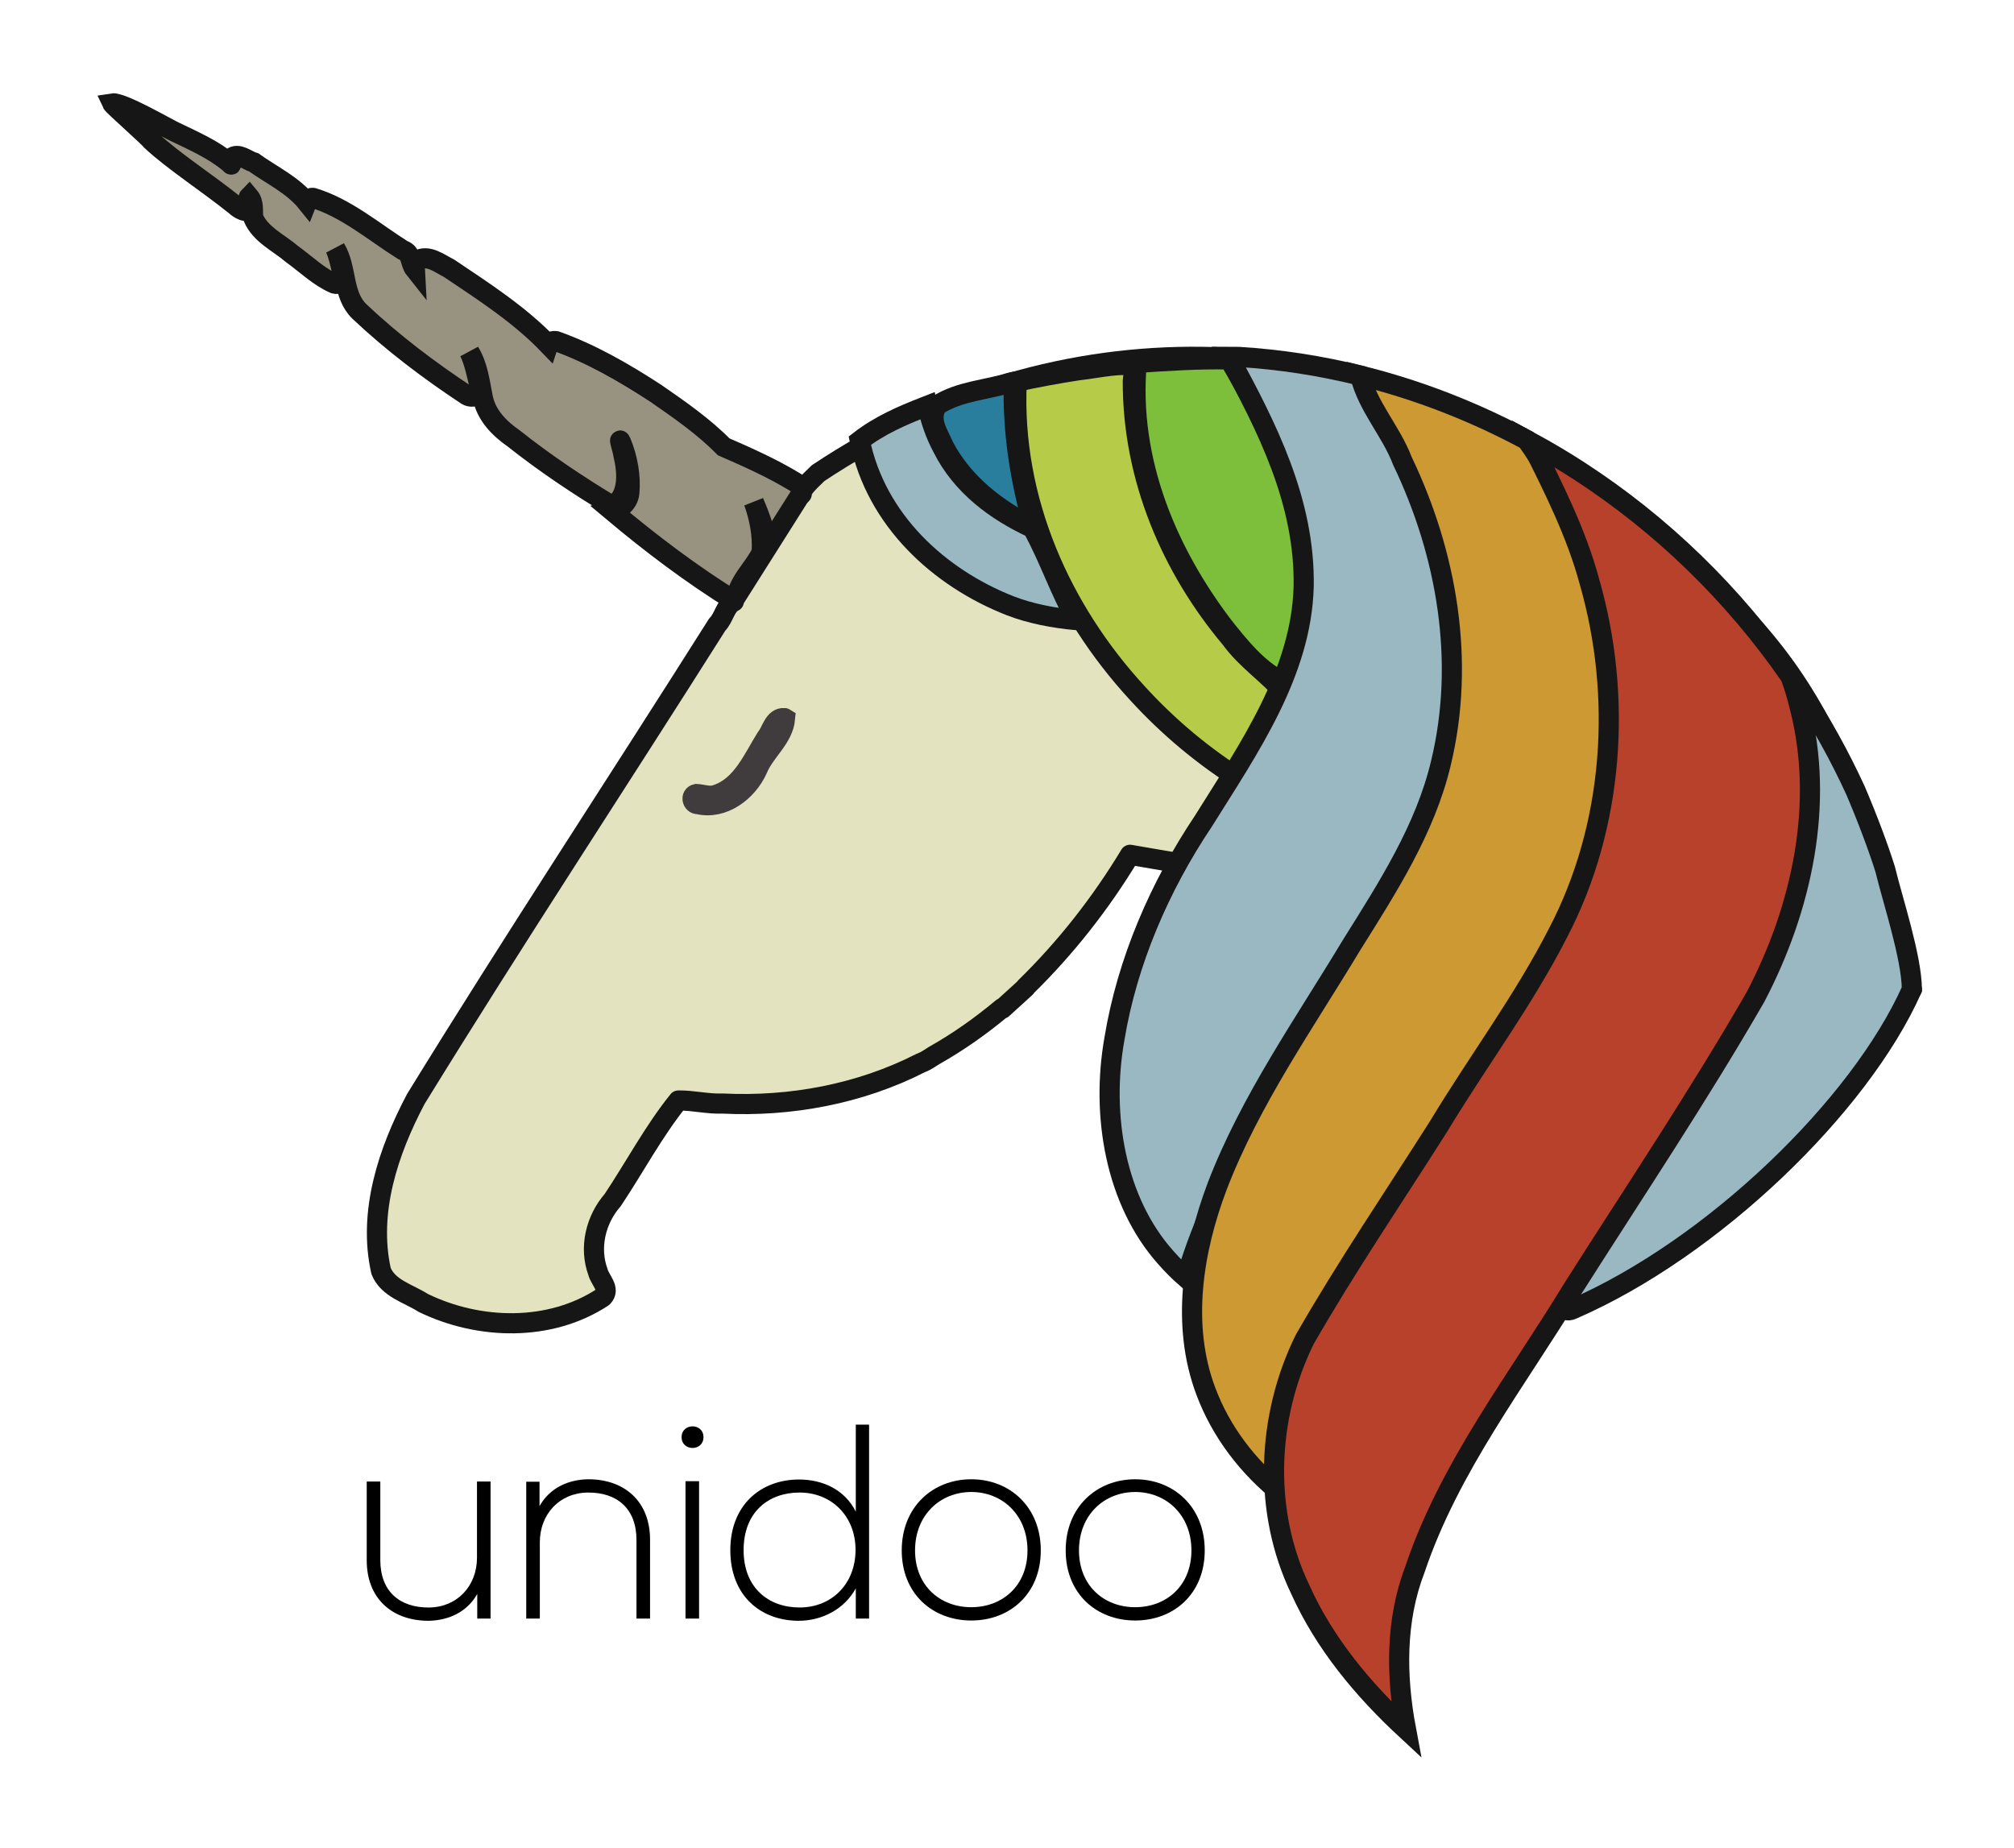 <?xml version="1.0" encoding="utf-8"?>
<!-- Generator: Adobe Illustrator 16.0.4, SVG Export Plug-In . SVG Version: 6.00 Build 0)  -->
<!DOCTYPE svg PUBLIC "-//W3C//DTD SVG 1.1//EN" "http://www.w3.org/Graphics/SVG/1.1/DTD/svg11.dtd">
<svg version="1.1" id="Calque_2" xmlns="http://www.w3.org/2000/svg" xmlns:xlink="http://www.w3.org/1999/xlink" x="0px" y="0px"
	 width="200px" height="183.5px" viewBox="0 0 200 183.5" enable-background="new 0 0 200 183.5" xml:space="preserve">
<g>
	<path id="use6209-4_1_" fill="#989380" stroke="#171616" stroke-width="2" d="M15.016,13.951c2.125,1.99,5.578,4.223,8.338,6.438
		c0.357,0.332,1.229,0.949,1.461,0.197c0.076-0.326-0.162-1.004-0.088-1.076c0.519,0.617,0.34,1.389,0.42,2.102
		c0.705,1.688,2.549,2.496,3.869,3.633c1.379,0.992,2.642,2.246,4.199,2.922c0.789,0.207,0.984-0.793,0.73-1.336
		c-0.188-0.73-0.332-1.467-0.644-2.16c1.181,1.953,0.673,4.607,2.394,6.264c3.262,3.084,6.91,5.838,10.666,8.32
		c0.563,0.352,1.606-0.016,1.291-0.801c-0.297-1.166-0.51-2.391-1.031-3.502c0.855,1.402,1.02,3.027,1.332,4.576
		c0.359,1.723,1.633,3.021,3.037,3.994c3.133,2.484,6.463,4.709,9.885,6.764c1.676-1.186,1.418-3.488,1.01-5.225
		c-0.029-0.311-0.523-1.836-0.203-1.137c0.646,1.578,0.969,3.348,0.814,5.035c-0.092,0.898-0.826,1.588-1.699,1.791
		c3.887,3.26,7.945,6.334,12.27,9c0.134-1.951,1.781-3.244,2.568-4.906c0.119-1.684-0.213-3.387-0.779-4.984
		c0.656,1.488,1.146,3,1.47,4.572c2.745-0.912,5.604-1.484,8.491-1.486c-3.207-4.209-8.198-6.51-12.948-8.572
		c-1.996-2.025-4.392-3.689-6.738-5.311c-3.125-2.037-6.396-3.932-9.912-5.186c-0.293-0.049-0.651,0.049-0.754,0.354
		c-2.887-3-6.435-5.283-9.877-7.594c-0.91-0.451-2.082-1.402-3.117-0.783c-0.327,0.172-0.28,0.711-0.27,0.898
		c-0.505-0.633-0.308-1.635-1.195-1.912c-2.901-1.826-5.619-4.195-8.93-5.193c-0.304-0.055-0.548,0.312-0.604,0.453
		c-1.389-1.727-3.486-2.697-5.254-3.963c-0.684-0.193-1.561-1.033-2.232-0.451c-0.254,0.195,0.209,0.969-0.162,0.527
		c-1.598-1.352-3.563-2.207-5.438-3.111c-0.674-0.293-5.279-2.992-6.244-2.834C11.244,10.49,14.902,13.721,15.016,13.951z"/>
	<path id="use5253_2_" fill="#E4E3BF" stroke="#171616" stroke-width="2" stroke-linecap="round" stroke-linejoin="round" d="
		M189.859,98.248c-7.871-30.971-13.31-35.611-33.49-51.367c-0.342-0.215-0.682-0.436-1.023-0.648
		c-21.566-13.484-49.611-15.553-74.106,0.754c-1.173,1.131-1.603,1.57-1.621,2.07c-0.086,0.102-0.185,0.199-0.271,0.301
		l-6.533,10.336c0.016,0.01,0.047,0.027,0.062,0.039c-0.849,0.387-0.987,1.645-1.646,2.281
		c-9.938,15.734-20.188,31.281-29.938,47.125c-2.742,5.18-4.756,11.223-3.453,17.074c0.699,1.75,2.723,2.232,4.184,3.172
		c5.543,2.695,12.578,2.891,17.836-0.57c0.796-0.807-0.284-1.688-0.481-2.498c-0.897-2.43-0.215-5.221,1.466-7.141
		c2.188-3.281,4.069-6.846,6.522-9.889c1.478-0.02,2.924,0.367,4.396,0.303c6.731,0.334,13.639-0.947,19.67-4.027
		c0.354-0.125,0.692-0.332,1.002-0.533c0.02-0.01,0.032-0.014,0.043-0.026c0,0,0.002-0.004,0.006-0.008
		c0.104-0.065,0.207-0.129,0.301-0.188c2.391-1.348,4.637-2.94,6.742-4.699c0,0.019,0.008,0.039,0.012,0.062
		c0.488-0.436,0.965-0.871,1.445-1.314c0.279-0.256,0.57-0.52,0.854-0.778c-0.008-0.011-0.008-0.021-0.008-0.033
		c4.006-3.914,7.49-8.355,10.388-13.158L189.859,98.248z"/>
	<path id="use5325_1_" fill="none" stroke="#403C3E" stroke-width="2" d="M77.885,71.309c-1.047-0.064-1.252,1.311-1.799,1.959
		c-1.305,2.08-2.406,4.818-4.924,5.645c-0.666,0.27-1.387-0.035-2.006-0.064c-0.619,0.123-0.437,1.031,0.17,1.01
		c2.498,0.58,4.9-1.258,5.898-3.471c0.721-1.785,2.563-3.053,2.739-5.039l-0.047-0.029L77.885,71.309z"/>
	<g id="g6464_1_" transform="translate(2,622)">
		<g id="g5678_1_" transform="translate(2190.062,-3916.796)">
			<g id="g5674_1_">
				<path id="use5373_1_" fill="#7DBF3B" stroke="#171616" stroke-width="2" d="M-2070.145,3330.49
					c-2.992-0.059-6.019,0.142-9.033,0.348c-0.879,9.766,3.084,18.877,8.563,26.094c1.619,2.047,3.326,4.174,5.615,5.424
					c1.174,0.09,1.599-1.354,1.721-2.299c2.025-7.137,0.632-14.521-2.141-20.822c-1.33-3.025-2.886-5.92-4.56-8.736l-0.164-0.008
					L-2070.145,3330.49L-2070.145,3330.49z"/>
				<path id="use5375_1_" fill="#B6CC49" stroke="#171616" stroke-width="2" d="M-2079.865,3331.042
					c-1.682-0.074-3.443,0.34-5.152,0.531c-2.028,0.314-4.057,0.685-6.077,1.123c-0.58,11.842,4.51,22.816,11.952,30.906
					c3.087,3.393,6.625,6.346,10.5,8.76c1.609-2.805,3.185-5.662,4.144-8.744c-1.668-1.908-3.832-3.32-5.332-5.391
					c-5.851-6.953-9.769-15.922-9.738-25.604C-2079.527,3332.101-2079.314,3331.322-2079.865,3331.042z"/>
			</g>
			<g id="g5670_1_">
				<path id="use5377_1_" fill="#297E9E" stroke="#171616" stroke-width="2" stroke-linecap="square" stroke-linejoin="round" d="
					M-2091.754,3332.794c-2.369,0.742-5.004,0.832-7.191,2.219c-1.016,1.389,0.103,2.879,0.605,4.094
					c1.926,3.693,5.297,6.277,8.924,8.082c-1.314-4.664-2.127-9.502-1.959-14.48
					C-2091.502,3332.738-2091.625,3332.765-2091.754,3332.794z"/>
				<path id="use5379_1_" fill="#9AB8C2" stroke="#171616" stroke-width="2" d="M-2100.295,3335.216
					c-2.227,0.869-4.441,1.836-6.385,3.34c1.621,7.92,7.891,13.629,14.93,16.396c2.09,0.807,4.338,1.215,6.594,1.432
					c-1.658-2.928-2.752-6.236-4.365-9.152c-3.678-1.699-7.069-4.227-8.938-7.969c-0.703-1.303-1.19-2.709-1.51-4.178
					C-2100.08,3335.128-2100.188,3335.169-2100.295,3335.216z"/>
			</g>
		</g>
		<g id="g6458_1_">
			<path id="use5686_1_" fill="#9AB8C2" stroke="#171616" stroke-width="2" d="M176.76-553.426
				c-0.131,5.873,0.896,19.607-10.139,38.289c-4.412,7.334-9.207,14.445-13.727,21.697c-0.506,0.801,0.348,1.905,1.246,1.469
				c13.938-6.045,28.562-20.195,33.719-31.781c-0.027-3.209-1.906-8.828-2.652-11.924c-0.701-2.225-1.75-5.021-2.945-7.824
				C180.668-546.969,178.824-550.287,176.76-553.426z"/>
			<path id="use5369_1_" fill="#9AB8C2" stroke="#171616" stroke-width="2" d="M133.109-584.695
				c-3.953-0.982-7.988-1.609-12.074-1.859c-0.344-0.006-0.678-0.014-1.02-0.014c3.772,6.932,7.602,14.389,7.446,22.828
				c-0.231,8.555-5.416,16.023-9.963,23.291c-4.342,6.486-7.565,13.945-8.828,21.604c-1.364,7.661,0.131,16.131,5.063,21.688
				c0.644,0.736,1.324,1.422,2.05,2.059c3.305-11.338,10.573-21.047,16.521-31.182c4.309-6.639,8.5-13.695,9.69-21.5
				c2.11-11.617-0.861-23.236-6.246-32.844C134.945-582.016,134.127-583.469,133.109-584.695z"/>
			<path id="use5367_1_" fill="#CC9933" stroke="#171616" stroke-width="2" d="M149.609-578.309
				c-5.238-2.811-10.789-4.977-16.539-6.398c0.754,3.09,3.066,5.514,4.191,8.471c4.405,9.188,6.288,19.869,3.825,30.031
				c-1.553,6.549-5.303,12.365-8.86,18.041c-4.707,7.822-10.056,15.398-13.345,23.947c-2.444,6.471-3.596,13.834-1.141,20.363
				c1.512,4.057,4.231,7.596,7.608,10.262c0.308-5.797,1.396-11.732,4.582-16.75c3.275-5.598,6.988-10.92,10.383-16.443
				c4.49-7.074,9.22-14.016,13.33-21.314c5.586-11.028,6.603-24.179,2.854-35.739C154.924-568.977,152.717-573.961,149.609-578.309z
				"/>
			<path id="use5365_1_" fill="#B8412C" stroke="#171616" stroke-width="2" d="M154.818-575.232c-1.57-1.02-3.172-1.967-4.803-2.854
				c0.008,0.021,0.016,0.045,0.024,0.07c2.221,4.455,4.502,8.943,5.799,13.773c3.277,11.373,2.453,24.264-3.144,34.937
				c-3.426,6.701-7.954,12.733-11.832,19.162c-4.463,7.041-9.159,13.944-13.303,21.172c-3.797,7.715-4.149,17.098-0.428,24.832
				c2.41,5.354,6.227,9.924,10.49,13.879c-0.99-5.277-1.059-10.826,0.891-15.891c3.426-10.197,10.158-18.789,15.687-27.898
				c6.1-9.6,12.436-19.066,18.122-28.926c4.603-8.784,6.898-19.204,4.38-28.883c-0.238-1.006-0.543-1.996-0.896-2.965
				C170.152-563.014,162.973-569.947,154.818-575.232z"/>
		</g>
	</g>
</g>
<g>
	<path d="M47.393,160.736v-2.447c-1.045,1.869-2.942,2.639-4.84,2.666c-3.631,0-6.135-2.227-6.135-5.996v-7.836h1.348v7.809
		c0,3.078,1.898,4.73,4.842,4.705c2.806-0.029,4.759-2.148,4.759-4.951v-7.562h1.348v13.612H47.393L47.393,160.736z"/>
	<path d="M53.578,147.148v2.42c1.045-1.871,2.945-2.642,4.842-2.666c3.631,0,6.133,2.227,6.133,5.996v7.838h-1.348v-7.812
		c0-3.08-1.896-4.73-4.838-4.703c-2.809,0.029-4.76,2.146-4.76,4.951v7.564h-1.349v-13.588H53.578z"/>
	<path d="M69.859,142.721c0,1.43-2.172,1.43-2.172,0C67.688,141.289,69.859,141.289,69.859,142.721z M68.074,147.092v13.645h1.348
		v-13.645H68.074z"/>
	<path d="M86.305,141.482v19.254h-1.32v-3c-1.127,2.063-3.354,3.219-5.666,3.219c-3.797,0-6.795-2.502-6.795-7.012
		c0-4.484,3.027-7.017,6.822-7.017c2.338,0,4.537,0.99,5.639,3.191v-8.638h1.32V141.482z M73.844,153.943
		c0,3.768,2.504,5.692,5.559,5.692c3.189,0,5.556-2.338,5.556-5.723c0-3.386-2.422-5.692-5.556-5.692
		C76.348,148.221,73.844,150.119,73.844,153.943z"/>
	<path d="M89.547,153.967c0-4.316,3.082-7.064,6.906-7.064c3.822,0,6.902,2.748,6.902,7.064c0,4.322-3.08,6.961-6.902,6.961
		C92.629,160.928,89.547,158.289,89.547,153.967z M102.035,153.967c0-3.52-2.502-5.801-5.582-5.801
		c-3.082,0-5.584,2.281-5.584,5.801c0,3.521,2.502,5.641,5.584,5.641C99.533,159.607,102.035,157.488,102.035,153.967z"/>
	<path d="M105.828,153.967c0-4.316,3.08-7.064,6.902-7.064c3.824,0,6.906,2.748,6.906,7.064c0,4.322-3.082,6.961-6.906,6.961
		C108.908,160.928,105.828,158.289,105.828,153.967z M118.314,153.967c0-3.52-2.502-5.801-5.584-5.801
		c-3.08,0-5.582,2.281-5.582,5.801c0,3.521,2.502,5.641,5.582,5.641C115.812,159.607,118.314,157.488,118.314,153.967z"/>
</g>
</svg>
